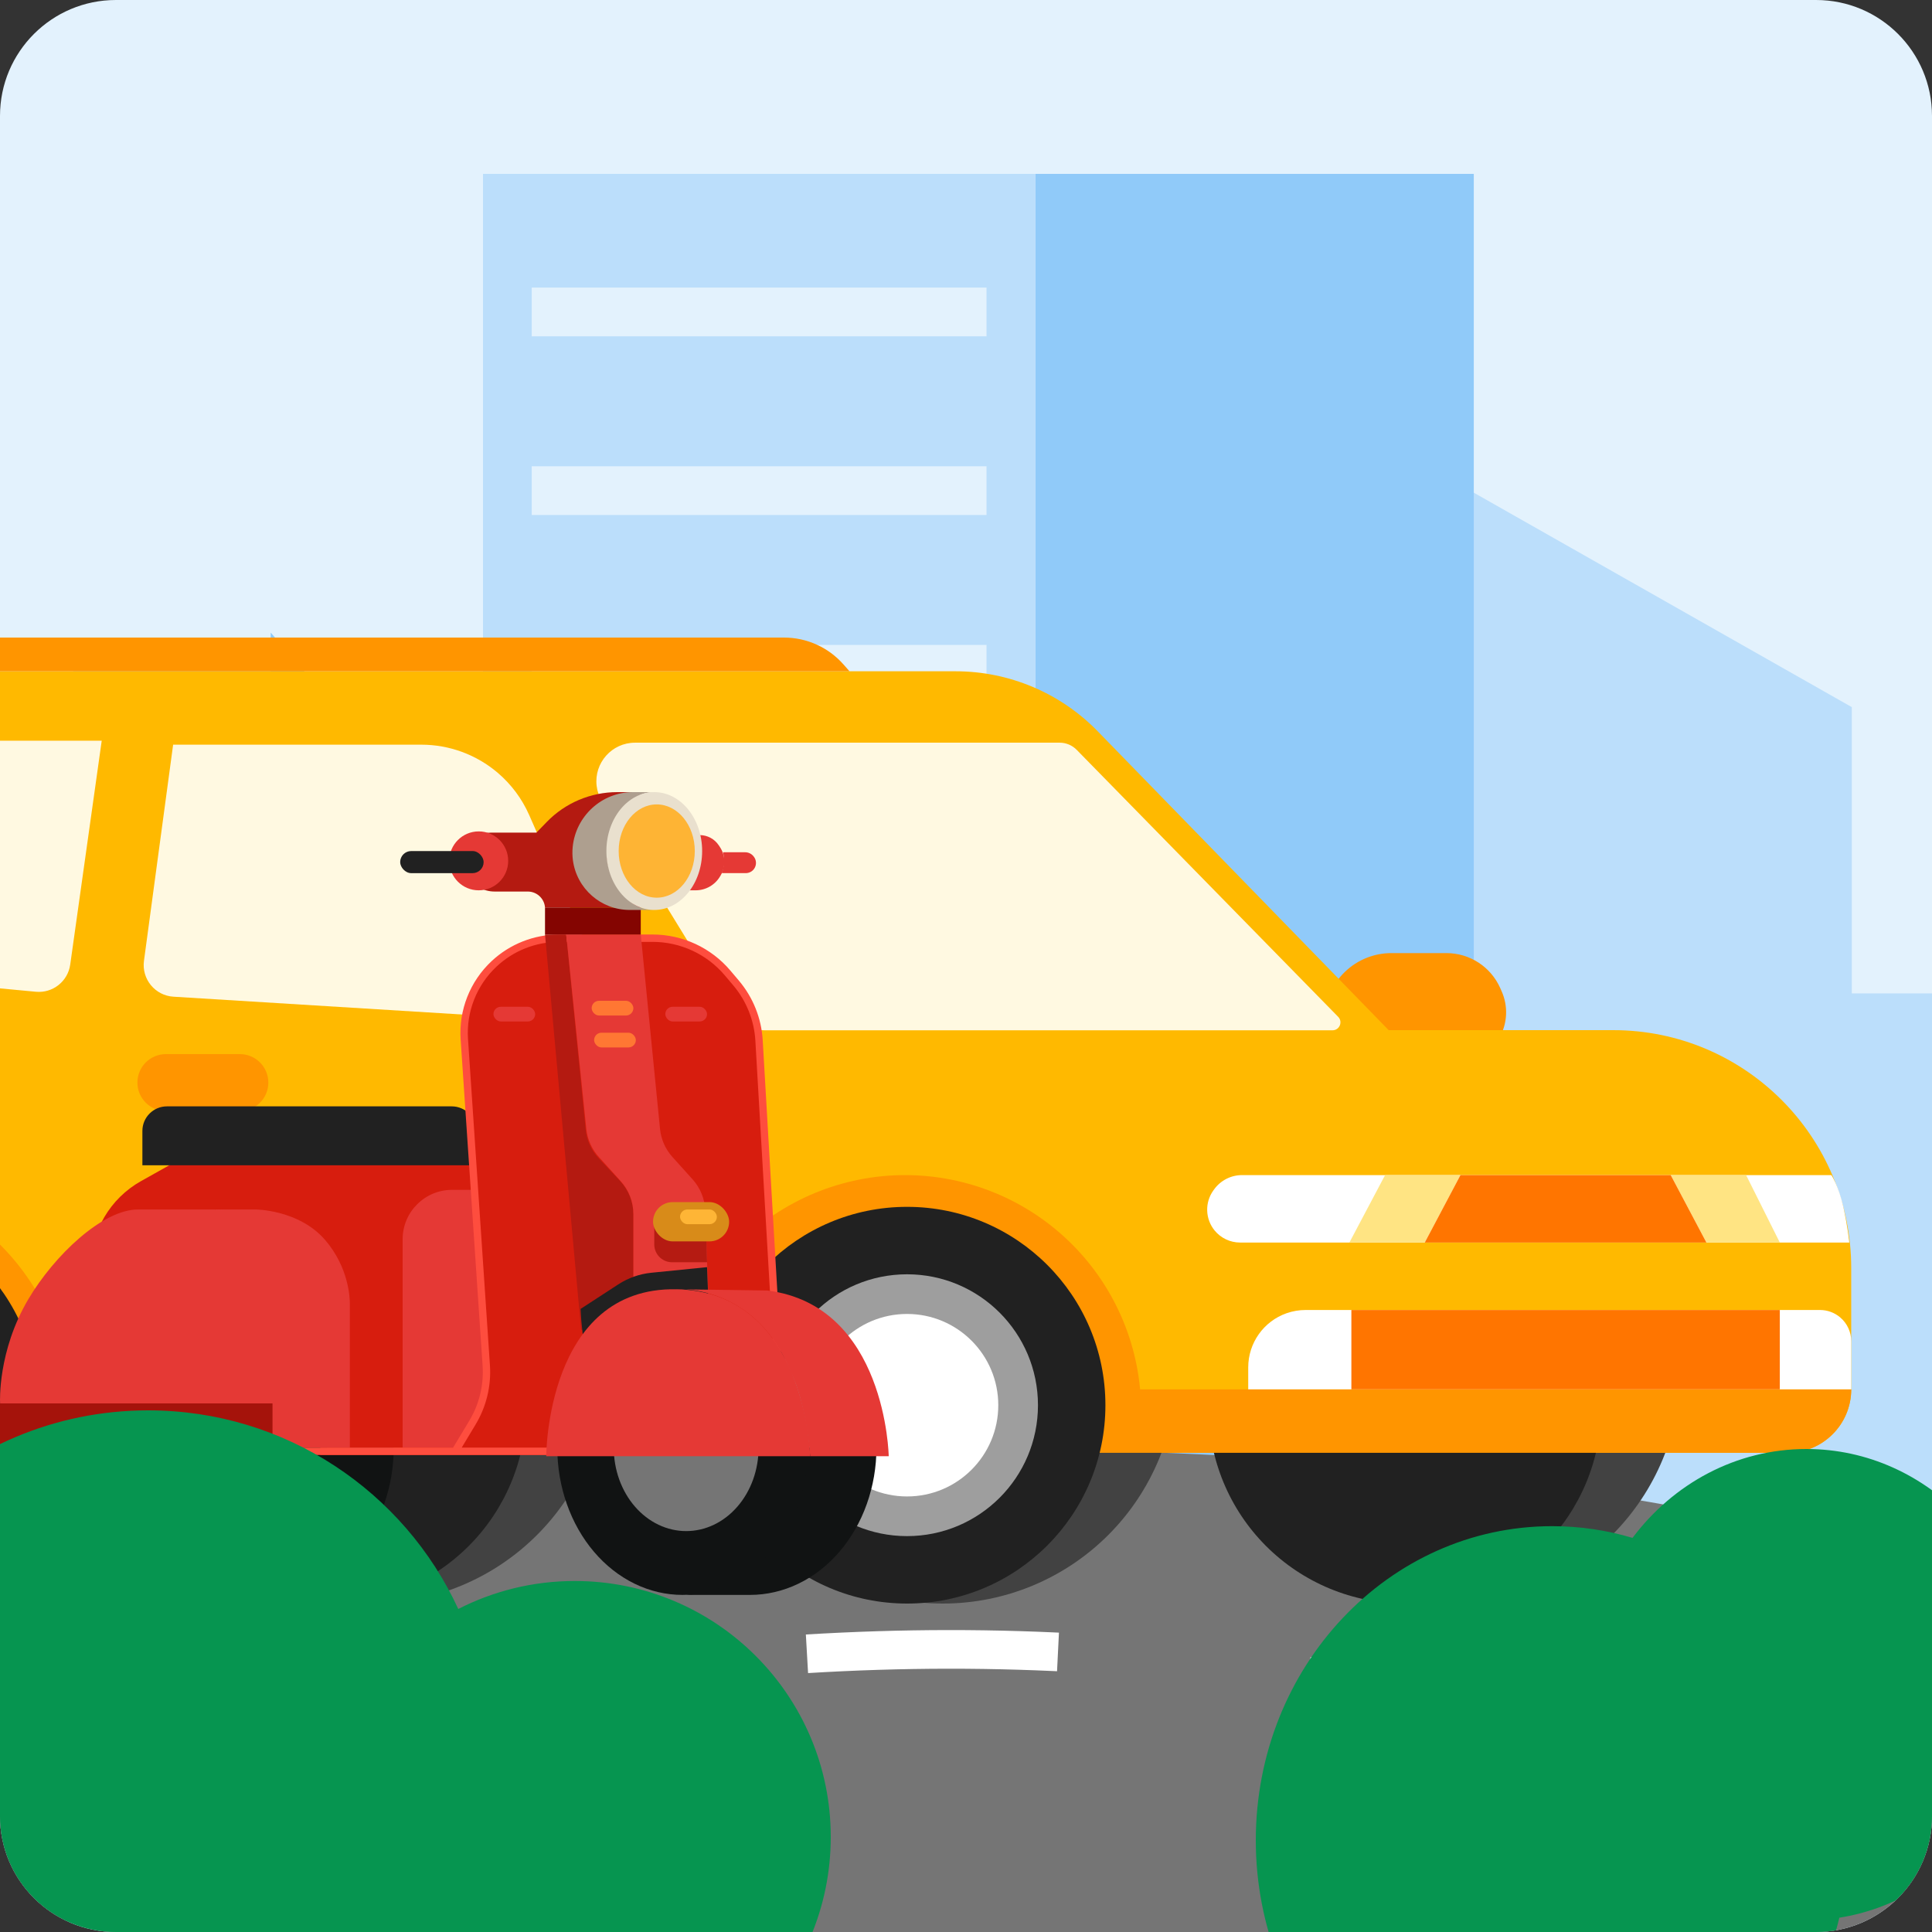 <svg width="100" height="100" viewBox="0 0 100 100" fill="none" xmlns="http://www.w3.org/2000/svg">
<rect x="0" y="0" width="100" height="100" fill="#333333" stroke="none"/>
<g clip-path="url(#clip0_391_9230)">
<path d="M0 6C0 2.686 2.686 0 6 0H94C97.314 0 100 2.686 100 6V94C100 97.314 97.314 100 94 100H6C2.686 100 0 97.314 0 94V6Z" fill="#E3F2FD"/>
<g clip-path="url(#clip1_391_9230)">
<path fill-rule="evenodd" clip-rule="evenodd" d="M63.062 18V55.832H-34.233V71.466H-58V80.423H122.332V57.595H105.331V51.418H95.849V36.601L63.062 18Z" fill="#BBDEFB"/>
<path d="M25.23 80.423V45.743L14.511 33.763H3.792V80.423H25.23Z" fill="#BBDEFB"/>
<path d="M25.23 46.373L14.511 34.078V80.422H25.23V46.373Z" fill="#90CAF9" stroke="#90CAF9"/>
<path d="M76.283 9H53.584V104H76.283V9Z" fill="#90CAF9"/>
<path d="M53.584 9H25V104H53.584V9Z" fill="#BBDEFB"/>
<rect x="27.522" y="14.885" width="23.54" height="2.522" fill="#E3F2FD"/>
<rect x="27.522" y="24.133" width="23.54" height="2.522" fill="#E3F2FD"/>
<rect x="27.522" y="33.381" width="23.54" height="2.522" fill="#E3F2FD"/>
<rect x="27.522" y="41.787" width="23.54" height="2.522" fill="#E3F2FD"/>
<rect x="27.522" y="50.194" width="23.54" height="2.522" fill="#E3F2FD"/>
<rect x="27.522" y="58.602" width="23.54" height="2.522" fill="#E3F2FD"/>
<rect x="27.522" y="67.009" width="23.54" height="2.522" fill="#E3F2FD"/>
<rect x="27.522" y="75.416" width="23.54" height="2.522" fill="#E3F2FD"/>
<rect x="27.522" y="83.822" width="23.54" height="2.522" fill="#E3F2FD"/>
</g>
<ellipse cx="50.5" cy="90" rx="60.5" ry="15" fill="#757575"/>
<path d="M80.5 89C56.334 84.136 42.273 84.19 16.5 89" stroke="white" stroke-width="2" stroke-dasharray="13 13"/>
<path d="M77.726 51.311L77.652 51.143C77.164 50.042 76.073 49.332 74.868 49.332H72.019C71.125 49.332 70.266 49.677 69.62 50.296C68.938 50.95 68.552 51.854 68.552 52.8V55.074H75.278C76.248 55.074 77.142 54.549 77.616 53.702C78.027 52.967 78.068 52.081 77.726 51.311Z" fill="#FF9500"/>
<path d="M-22.661 75.197H92.534C94.348 75.197 95.819 73.726 95.819 71.912V65.641C95.819 58.836 90.303 53.32 83.499 53.32H71.877L56.816 37.85C54.883 35.865 52.23 34.745 49.459 34.745H-11.081C-14.222 34.745 -17.239 35.967 -19.495 38.152C-20.973 39.583 -22.163 41.283 -23.002 43.161L-26.572 51.155C-27.513 53.263 -28 55.545 -28 57.854V69.858C-28 72.807 -25.61 75.197 -22.661 75.197Z" fill="#FFB900"/>
<path d="M40.578 33H-4.106C-5.441 33 -6.697 33.655 -7.466 34.745H43.971L43.657 34.39C42.878 33.506 41.756 33 40.578 33Z" fill="#FF9500"/>
<path fill-rule="evenodd" clip-rule="evenodd" d="M63.553 75.197C63.594 75.306 63.637 75.414 63.682 75.521C64.291 76.991 65.183 78.327 66.308 79.452C67.433 80.577 68.769 81.469 70.239 82.078C71.708 82.687 73.284 83 74.875 83C76.466 83 78.041 82.687 79.511 82.078C80.981 81.469 82.316 80.577 83.441 79.452C84.566 78.327 85.459 76.991 86.067 75.521C86.112 75.414 86.155 75.306 86.196 75.197H63.553Z" fill="#424242"/>
<path d="M82.883 72.836C82.883 75.531 81.812 78.117 79.906 80.023C78 81.929 75.414 83 72.719 83C70.023 83 67.438 81.929 65.531 80.023C63.625 78.117 62.554 75.531 62.554 72.836L72.719 72.836H82.883Z" fill="#212121"/>
<path fill-rule="evenodd" clip-rule="evenodd" d="M7.906 75.197C7.948 75.306 7.991 75.414 8.035 75.521C8.644 76.991 9.536 78.327 10.661 79.452C11.786 80.577 13.122 81.469 14.592 82.078C16.062 82.687 17.637 83 19.228 83C20.819 83 22.394 82.687 23.864 82.078C25.334 81.469 26.669 80.577 27.794 79.452C28.919 78.327 29.812 76.991 30.421 75.521C30.465 75.414 30.508 75.306 30.549 75.197H7.906Z" fill="#424242"/>
<path d="M27.236 72.836C27.236 75.531 26.165 78.117 24.259 80.023C22.353 81.929 19.768 83 17.072 83C14.376 83 11.791 81.929 9.885 80.023C7.978 78.117 6.908 75.531 6.908 72.836L17.072 72.836H27.236Z" fill="#212121"/>
<path d="M-28 69.858V69.448L34.628 71.912H95.819C95.819 73.726 94.348 75.197 92.534 75.197H-22.661C-25.61 75.197 -28 72.807 -28 69.858Z" fill="#FF9500"/>
<path d="M95.819 71.912H64.608V70.775C64.608 69.514 65.404 68.39 66.594 67.972C66.91 67.862 67.243 67.805 67.578 67.805H94.203C94.584 67.805 94.952 67.939 95.244 68.185C95.609 68.492 95.819 68.945 95.819 69.422V71.912Z" fill="white"/>
<path d="M69.947 71.912V67.805H92.123V71.912H69.947Z" fill="#FF7500"/>
<path d="M62.806 61.613L62.842 61.563C63.177 61.099 63.715 60.823 64.288 60.823H94.793C94.793 60.823 95.17 61.392 95.409 62.466C95.647 63.54 95.717 64.314 95.717 64.314H64.187C63.674 64.314 63.188 64.083 62.864 63.685C62.379 63.087 62.355 62.237 62.806 61.613Z" fill="white"/>
<path d="M69.844 64.314L71.692 60.823H75.593L73.745 64.314H69.844Z" fill="#FFE483"/>
<path d="M92.123 64.314H88.324L86.476 60.823H90.378L92.123 64.314Z" fill="#FFE483"/>
<path d="M73.745 64.314L75.593 60.823H86.476L88.324 64.314H73.745Z" fill="#FF7500"/>
<path d="M59.064 73.041C59.064 71.437 58.748 69.848 58.134 68.366C57.52 66.883 56.62 65.536 55.485 64.402C54.351 63.267 53.004 62.367 51.522 61.753C50.039 61.139 48.45 60.823 46.846 60.823C45.242 60.823 43.653 61.139 42.17 61.753C40.688 62.367 39.341 63.267 38.207 64.402C37.072 65.536 36.172 66.883 35.558 68.366C34.944 69.848 34.628 71.437 34.628 73.041L46.846 73.041H59.064Z" fill="#FF9500"/>
<path d="M3.622 73.144C3.622 71.526 3.304 69.924 2.684 68.429C2.065 66.934 1.158 65.576 0.014 64.432C-1.13 63.288 -2.489 62.38 -3.983 61.761C-5.478 61.142 -7.08 60.823 -8.698 60.823C-10.316 60.823 -11.918 61.142 -13.413 61.761C-14.908 62.38 -16.266 63.288 -17.41 64.432C-18.554 65.576 -19.462 66.934 -20.081 68.429C-20.7 69.924 -21.018 71.526 -21.018 73.144L-8.698 73.144H3.622Z" fill="#FF9500"/>
<path fill-rule="evenodd" clip-rule="evenodd" d="M37.475 75.197C37.516 75.306 37.559 75.414 37.604 75.521C38.213 76.991 39.105 78.327 40.23 79.452C41.355 80.577 42.691 81.469 44.16 82.078C45.63 82.687 47.206 83 48.797 83C50.388 83 51.963 82.687 53.433 82.078C54.903 81.469 56.238 80.577 57.363 79.452C58.488 78.327 59.381 76.991 59.989 75.521C60.034 75.414 60.077 75.306 60.118 75.197H37.475Z" fill="#424242"/>
<path d="M57.216 72.733C57.216 78.403 52.619 83 46.949 83C41.278 83 36.682 78.403 36.682 72.733C36.682 67.063 41.278 62.466 46.949 62.466C52.619 62.466 57.216 67.063 57.216 72.733Z" fill="#212121"/>
<path d="M53.725 72.733C53.725 76.475 50.691 79.509 46.949 79.509C43.206 79.509 40.172 76.475 40.172 72.733C40.172 68.991 43.206 65.957 46.949 65.957C50.691 65.957 53.725 68.991 53.725 72.733Z" fill="#9E9E9E"/>
<path d="M51.671 72.733C51.671 75.341 49.557 77.456 46.949 77.456C44.34 77.456 42.226 75.341 42.226 72.733C42.226 70.125 44.34 68.01 46.949 68.01C49.557 68.01 51.671 70.125 51.671 72.733Z" fill="white"/>
<path fill-rule="evenodd" clip-rule="evenodd" d="M-17.761 75.197C-17.72 75.306 -17.677 75.414 -17.632 75.521C-17.023 76.991 -16.131 78.327 -15.006 79.452C-13.881 80.577 -12.546 81.469 -11.076 82.078C-9.606 82.687 -8.03 83 -6.439 83C-4.848 83 -3.273 82.687 -1.803 82.078C-0.333 81.469 1.002 80.577 2.127 79.452C3.252 78.327 4.145 76.991 4.753 75.521C4.798 75.414 4.841 75.306 4.882 75.197H-17.761Z" fill="#424242"/>
<path d="M1.979 72.733C1.979 78.403 -2.617 83 -8.287 83C-13.958 83 -18.554 78.403 -18.554 72.733C-18.554 67.063 -13.958 62.466 -8.287 62.466C-2.617 62.466 1.979 67.063 1.979 72.733Z" fill="#212121"/>
<path d="M3.635 49.926L5.265 38.339H-9.241C-10.689 38.339 -12.098 38.804 -13.26 39.667C-14.174 40.345 -14.901 41.243 -15.375 42.277L-16.869 45.543C-17.223 46.316 -17.234 47.204 -16.899 47.986C-16.464 49.001 -15.509 49.697 -14.409 49.8L1.855 51.333C2.729 51.416 3.513 50.796 3.635 49.926Z" fill="#FFF9E1"/>
<path d="M7.452 49.73L8.961 38.544H21.808C23.257 38.544 24.659 39.06 25.763 40C26.462 40.596 27.018 41.342 27.389 42.183L32.164 53.02L8.979 51.589C8.026 51.531 7.324 50.676 7.452 49.73Z" fill="#FFF9E1"/>
<path d="M32.869 38.441H54.85C55.181 38.441 55.498 38.575 55.73 38.812L69.263 52.63C69.518 52.89 69.333 53.328 68.97 53.328H39.576C38.862 53.328 38.2 52.958 37.826 52.349L31.164 41.488C31.011 41.24 30.915 40.961 30.881 40.671C30.744 39.483 31.673 38.441 32.869 38.441Z" fill="#FFF9E1"/>
<path d="M24.607 51.188L24.683 51.02C25.173 49.926 26.261 49.222 27.46 49.222H30.393C31.285 49.222 32.144 49.564 32.791 50.178C33.487 50.836 33.881 51.752 33.881 52.709V54.964H27.052C26.086 54.964 25.195 54.444 24.72 53.603C24.301 52.861 24.259 51.965 24.607 51.188Z" fill="#FF9500"/>
<path d="M7.113 56.034C7.113 55.22 7.772 54.561 8.586 54.561H12.416C13.23 54.561 13.889 55.22 13.889 56.034C13.889 56.847 13.23 57.507 12.416 57.507H8.586C7.772 57.507 7.113 56.847 7.113 56.034Z" fill="#FF9500"/>
<path d="M45.365 74.928C45.365 75.929 45.195 76.921 44.866 77.846C44.538 78.771 44.056 79.611 43.448 80.319C42.84 81.027 42.119 81.589 41.325 81.972C40.531 82.355 39.68 82.552 38.82 82.552C37.961 82.552 36.686 82.552 35.762 82.552C34.837 82.552 34.695 81.07 34.193 80.319C33.585 79.611 33.103 78.771 32.774 77.846C32.446 76.921 32.276 75.929 32.276 74.928L38.82 74.928H45.365Z" fill="#111313"/>
<path d="M41.807 74.928C41.807 75.929 41.639 76.921 41.313 77.846C40.988 78.771 40.51 79.611 39.908 80.319C39.307 81.027 38.592 81.589 37.806 81.972C37.02 82.355 36.177 82.552 35.326 82.552C34.475 82.552 33.632 82.355 32.846 81.972C32.06 81.589 31.345 81.027 30.743 80.319C30.142 79.611 29.664 78.771 29.339 77.846C29.013 76.921 28.845 75.929 28.845 74.928L35.326 74.928H41.807Z" fill="#111313"/>
<path d="M39.265 74.928C39.265 75.496 39.168 76.057 38.98 76.582C38.791 77.106 38.515 77.582 38.167 77.983C37.819 78.384 37.406 78.703 36.951 78.92C36.496 79.137 36.009 79.249 35.517 79.249C35.024 79.249 34.537 79.137 34.082 78.92C33.627 78.703 33.214 78.384 32.866 77.983C32.518 77.582 32.242 77.106 32.053 76.582C31.865 76.057 31.768 75.496 31.768 74.928L35.517 74.928H39.265Z" fill="#757575"/>
<path d="M4.702 65.568V74.928H25.414V59.553H10.121L7.299 61.134C5.695 62.033 4.702 63.729 4.702 65.568Z" fill="#D71D0E"/>
<path d="M20.84 64.146C20.84 62.732 21.986 61.586 23.4 61.586H25.541V74.928H20.84V64.146Z" fill="#E53935"/>
<path d="M11.182 74.928V62.602H13.215C13.215 62.602 15.476 62.602 16.837 64.191C18.047 65.602 18.11 67.164 18.109 67.494C18.109 67.537 18.108 67.58 18.108 67.623V74.928H11.182Z" fill="#E53935"/>
<path d="M14.105 74.928H0.003V72.577C0.003 72.577 -0.128 69.935 1.47 67.24C2.806 64.988 5.299 62.602 7.149 62.602H11.042C14.105 62.602 14.105 65.652 14.105 65.652V74.928Z" fill="#E53935"/>
<path d="M4.066 68.13C4.066 67.884 4.265 67.685 4.511 67.685H8.831C9.077 67.685 9.276 67.884 9.276 68.13C9.276 68.376 9.077 68.575 8.831 68.575H4.511C4.265 68.575 4.066 68.376 4.066 68.13Z" fill="#E53935"/>
<path d="M4.066 70.036C4.066 69.79 4.265 69.591 4.511 69.591H8.831C9.077 69.591 9.276 69.79 9.276 70.036C9.276 70.281 9.077 70.481 8.831 70.481H4.511C4.265 70.481 4.066 70.281 4.066 70.036Z" fill="#E53935"/>
<path d="M-4.57764e-05 72.641H14.105V74.928H-4.57764e-05V72.641Z" fill="#A5130B"/>
<path d="M7.37 58.536C7.37 57.834 7.939 57.265 8.641 57.265H23.381C24.083 57.265 24.652 57.834 24.652 58.536V60.315H7.37V58.536Z" fill="#212121"/>
<path d="M20.379 74.928C20.379 75.929 20.211 76.921 19.885 77.846C19.559 78.771 19.08 79.611 18.477 80.319C17.875 81.027 17.159 81.589 16.371 81.972C15.583 82.355 14.739 82.552 13.886 82.552C13.034 82.552 11.769 82.552 10.852 82.552C9.935 82.552 9.793 81.07 9.296 80.319C8.693 79.611 8.214 78.771 7.888 77.846C7.562 76.921 7.394 75.929 7.394 74.928L13.886 74.928H20.379Z" fill="#111313"/>
<path d="M16.924 74.928C16.924 75.929 16.756 76.921 16.43 77.846C16.104 78.771 15.626 79.611 15.023 80.319C14.42 81.027 13.704 81.589 12.916 81.972C12.129 82.355 11.284 82.552 10.432 82.552C9.579 82.552 8.735 82.355 7.947 81.972C7.159 81.589 6.444 81.027 5.841 80.319C5.238 79.611 4.76 78.771 4.433 77.846C4.107 76.921 3.939 75.929 3.939 74.928L10.432 74.928H16.924Z" fill="#111313"/>
<path d="M14.184 74.928C14.184 75.491 14.089 76.049 13.903 76.569C13.718 77.09 13.446 77.562 13.103 77.961C12.76 78.359 12.353 78.675 11.905 78.89C11.457 79.106 10.976 79.217 10.491 79.217C10.006 79.217 9.526 79.106 9.078 78.89C8.63 78.675 8.223 78.359 7.88 77.961C7.537 77.562 7.265 77.09 7.079 76.569C6.894 76.049 6.798 75.491 6.798 74.928L10.491 74.928H14.184Z" fill="#757575"/>
<path d="M16.583 75.309V74.928H23.826L24.483 73.732C24.951 72.882 25.165 71.915 25.101 70.947L23.958 53.751C23.861 52.287 24.421 50.857 25.485 49.848C26.4 48.981 27.613 48.497 28.874 48.497H33.657C35.164 48.497 36.594 49.167 37.56 50.325L38.003 50.856C38.701 51.693 39.112 52.732 39.174 53.82L40.409 75.309H16.583Z" fill="#D71D0E"/>
<path fill-rule="evenodd" clip-rule="evenodd" d="M25.443 49.75C26.389 48.864 27.638 48.37 28.936 48.37H33.776C35.331 48.37 36.807 49.055 37.809 50.242L38.248 50.761C38.981 51.63 39.413 52.712 39.478 53.845L40.727 75.309H15.682V74.929H23.453L24.293 73.532C24.806 72.678 25.046 71.688 24.979 70.694L23.843 53.803C23.741 52.281 24.328 50.794 25.443 49.75ZM23.897 74.929H40.322L39.098 53.867C39.037 52.816 38.636 51.812 37.956 51.006L37.518 50.487C36.588 49.386 35.219 48.751 33.776 48.751H28.936C27.735 48.751 26.579 49.207 25.704 50.027C24.672 50.993 24.129 52.37 24.224 53.778L25.359 70.668C25.431 71.74 25.173 72.807 24.62 73.727L23.897 74.929Z" fill="#FE4D3E"/>
<rect x="25.541" y="52.11" width="2.16" height="0.761" rx="0.38" fill="#E53935"/>
<rect x="34.436" y="52.11" width="2.16" height="0.761" rx="0.38" fill="#E53935"/>
<path d="M29.305 48.37H28.21L30.078 68.829H32.785V62.869C32.785 62.222 32.538 61.599 32.094 61.128L30.993 59.957C30.609 59.549 30.37 59.026 30.315 58.468L29.305 48.37Z" fill="#B41A11"/>
<path d="M33.166 48.37H29.307L30.348 58.437C30.404 58.975 30.629 59.48 30.992 59.881L32.127 61.135C32.55 61.603 32.785 62.211 32.785 62.841V68.829H36.724L36.503 62.658C36.481 62.062 36.251 61.492 35.852 61.048L34.804 59.884C34.441 59.482 34.217 58.974 34.163 58.435L33.166 48.37Z" fill="#E53935"/>
<rect x="30.624" y="51.801" width="2.16" height="0.762" rx="0.381" fill="#FF7733"/>
<rect x="30.751" y="53.453" width="2.16" height="0.762" rx="0.381" fill="#FF7733"/>
<path d="M36.724 68.829L30.18 69.273L30.084 68.289L30.052 67.749L32.001 66.48C32.516 66.145 33.103 65.938 33.715 65.877L36.597 65.588L36.627 66.351L36.724 68.829Z" fill="#212121"/>
<path d="M33.865 64.412V63.301H36.533L36.597 65.334H34.787C34.561 65.334 34.343 65.251 34.174 65.101C33.977 64.926 33.865 64.675 33.865 64.412Z" fill="#B51B12"/>
<rect x="33.801" y="62.221" width="3.939" height="2.033" rx="1.017" fill="#D88B19"/>
<rect x="35.199" y="62.602" width="1.906" height="0.762" rx="0.381" fill="#FEB536"/>
<path d="M41.934 75.373H28.273C28.273 75.373 28.273 66.605 35.008 66.732C41.743 66.859 41.934 75.373 41.934 75.373Z" fill="#E53935"/>
<path d="M46 75.373H41.934C41.934 75.373 41.743 72.641 40.917 70.989C39.453 67.353 36.583 66.808 35.467 66.737C35.066 66.732 35.008 66.732 35.008 66.732C35.008 66.732 35.179 66.719 35.467 66.737C36.011 66.743 37.188 66.759 39.71 66.796C45.873 67.558 46 75.373 46 75.373Z" fill="#E53935"/>
<path d="M33.102 41L33.166 46.972H28.21C28.174 46.506 27.785 46.146 27.318 46.146H25.598C25.014 46.146 24.476 45.83 24.192 45.319L24.138 45.221C23.87 44.739 23.903 44.145 24.224 43.696C24.493 43.32 24.926 43.097 25.388 43.097H27.765L28.301 42.544C29.258 41.557 30.575 41 31.95 41H33.102Z" fill="#B41A11"/>
<rect x="28.21" y="46.972" width="4.956" height="1.398" fill="#840501"/>
<path d="M37.261 43.84L37.203 43.752C36.983 43.422 36.612 43.224 36.215 43.224C36.38 44.087 36.241 44.98 35.823 45.752L35.644 46.083H36.005C36.529 46.083 37.013 45.805 37.277 45.352L37.305 45.304C37.572 44.847 37.554 44.279 37.261 43.84Z" fill="#E53935"/>
<path d="M36.818 44.232L36.781 44.181C36.665 44.019 36.478 43.923 36.279 43.923C36.279 44.428 36.198 44.929 36.038 45.408L36.025 45.447H36.162C36.432 45.447 36.684 45.308 36.827 45.079L36.843 45.053C37.002 44.8 36.992 44.475 36.818 44.232Z" fill="#E53935"/>
<path d="M38.569 44.113H37.423L37.432 44.155C37.509 44.501 37.483 44.862 37.359 45.193H38.601C38.778 45.193 38.943 45.105 39.041 44.958C39.173 44.76 39.156 44.497 38.999 44.317L38.986 44.302C38.881 44.182 38.729 44.113 38.569 44.113Z" fill="#E53935"/>
<path d="M32.76 41H33.864C33.49 41 33.119 41.096 32.834 41.338C32.278 41.81 31.413 42.771 31.413 44.179C31.413 45.288 32.066 46.132 32.575 46.62C32.934 46.965 33.43 47.099 33.928 47.099H32.593C31.106 47.099 29.849 45.998 29.653 44.523C29.623 44.295 29.62 44.062 29.643 43.832C29.805 42.234 31.153 41 32.76 41Z" fill="#AE9F8F"/>
<ellipse cx="33.865" cy="44.05" rx="2.478" ry="3.05" fill="#E9E0CE"/>
<ellipse cx="33.992" cy="44.05" rx="1.97" ry="2.414" fill="#FEB434"/>
<ellipse cx="24.779" cy="44.558" rx="1.525" ry="1.525" fill="#E53935"/>
<circle cx="24.652" cy="44.558" r="1.017" fill="#E53935"/>
<rect x="20.713" y="44.05" width="4.32" height="1.144" rx="0.572" fill="#212121"/>
<path d="M2.287 74.928H12.58V75.182C12.58 76.586 11.442 77.724 10.039 77.724H4.829C3.425 77.724 2.287 76.586 2.287 75.182V74.928Z" fill="#E53935"/>
<rect x="4.066" y="76.326" width="5.21" height="0.753" rx="0.376" fill="#E53935"/>
<path fill-rule="evenodd" clip-rule="evenodd" d="M19.645 103.653C16.496 106.559 12.289 108.334 7.667 108.334C-2.09 108.334 -10 100.424 -10 90.667C-10 80.91 -2.09 73 7.667 73C14.787 73 20.924 77.212 23.72 83.281C25.529 82.355 27.578 81.832 29.75 81.832C37.068 81.832 43 87.765 43 95.082C43 102.4 37.068 108.333 29.75 108.333C25.701 108.333 22.075 106.516 19.645 103.653Z" fill="#069550"/>
<path fill-rule="evenodd" clip-rule="evenodd" d="M105 87.197C105 93.318 100.748 98.386 95.204 99.26C93.522 106.306 87.503 111.519 80.336 111.519C71.866 111.519 65 104.238 65 95.256C65 86.275 71.866 78.994 80.336 78.994C81.779 78.994 83.175 79.205 84.499 79.6C86.606 76.797 89.854 75 93.498 75C99.85 75 105 80.461 105 87.197Z" fill="#069550"/>
</g>
<defs>
<clipPath id="clip0_391_9230">
<path d="M0 6C0 2.686 2.686 0 6 0H94C97.314 0 100 2.686 100 6V94C100 97.314 97.314 100 94 100H6C2.686 100 0 97.314 0 94V6Z" fill="white"/>
</clipPath>
<clipPath id="clip1_391_9230">
<rect width="100" height="100" fill="white"/>
</clipPath>
</defs>
</svg>
